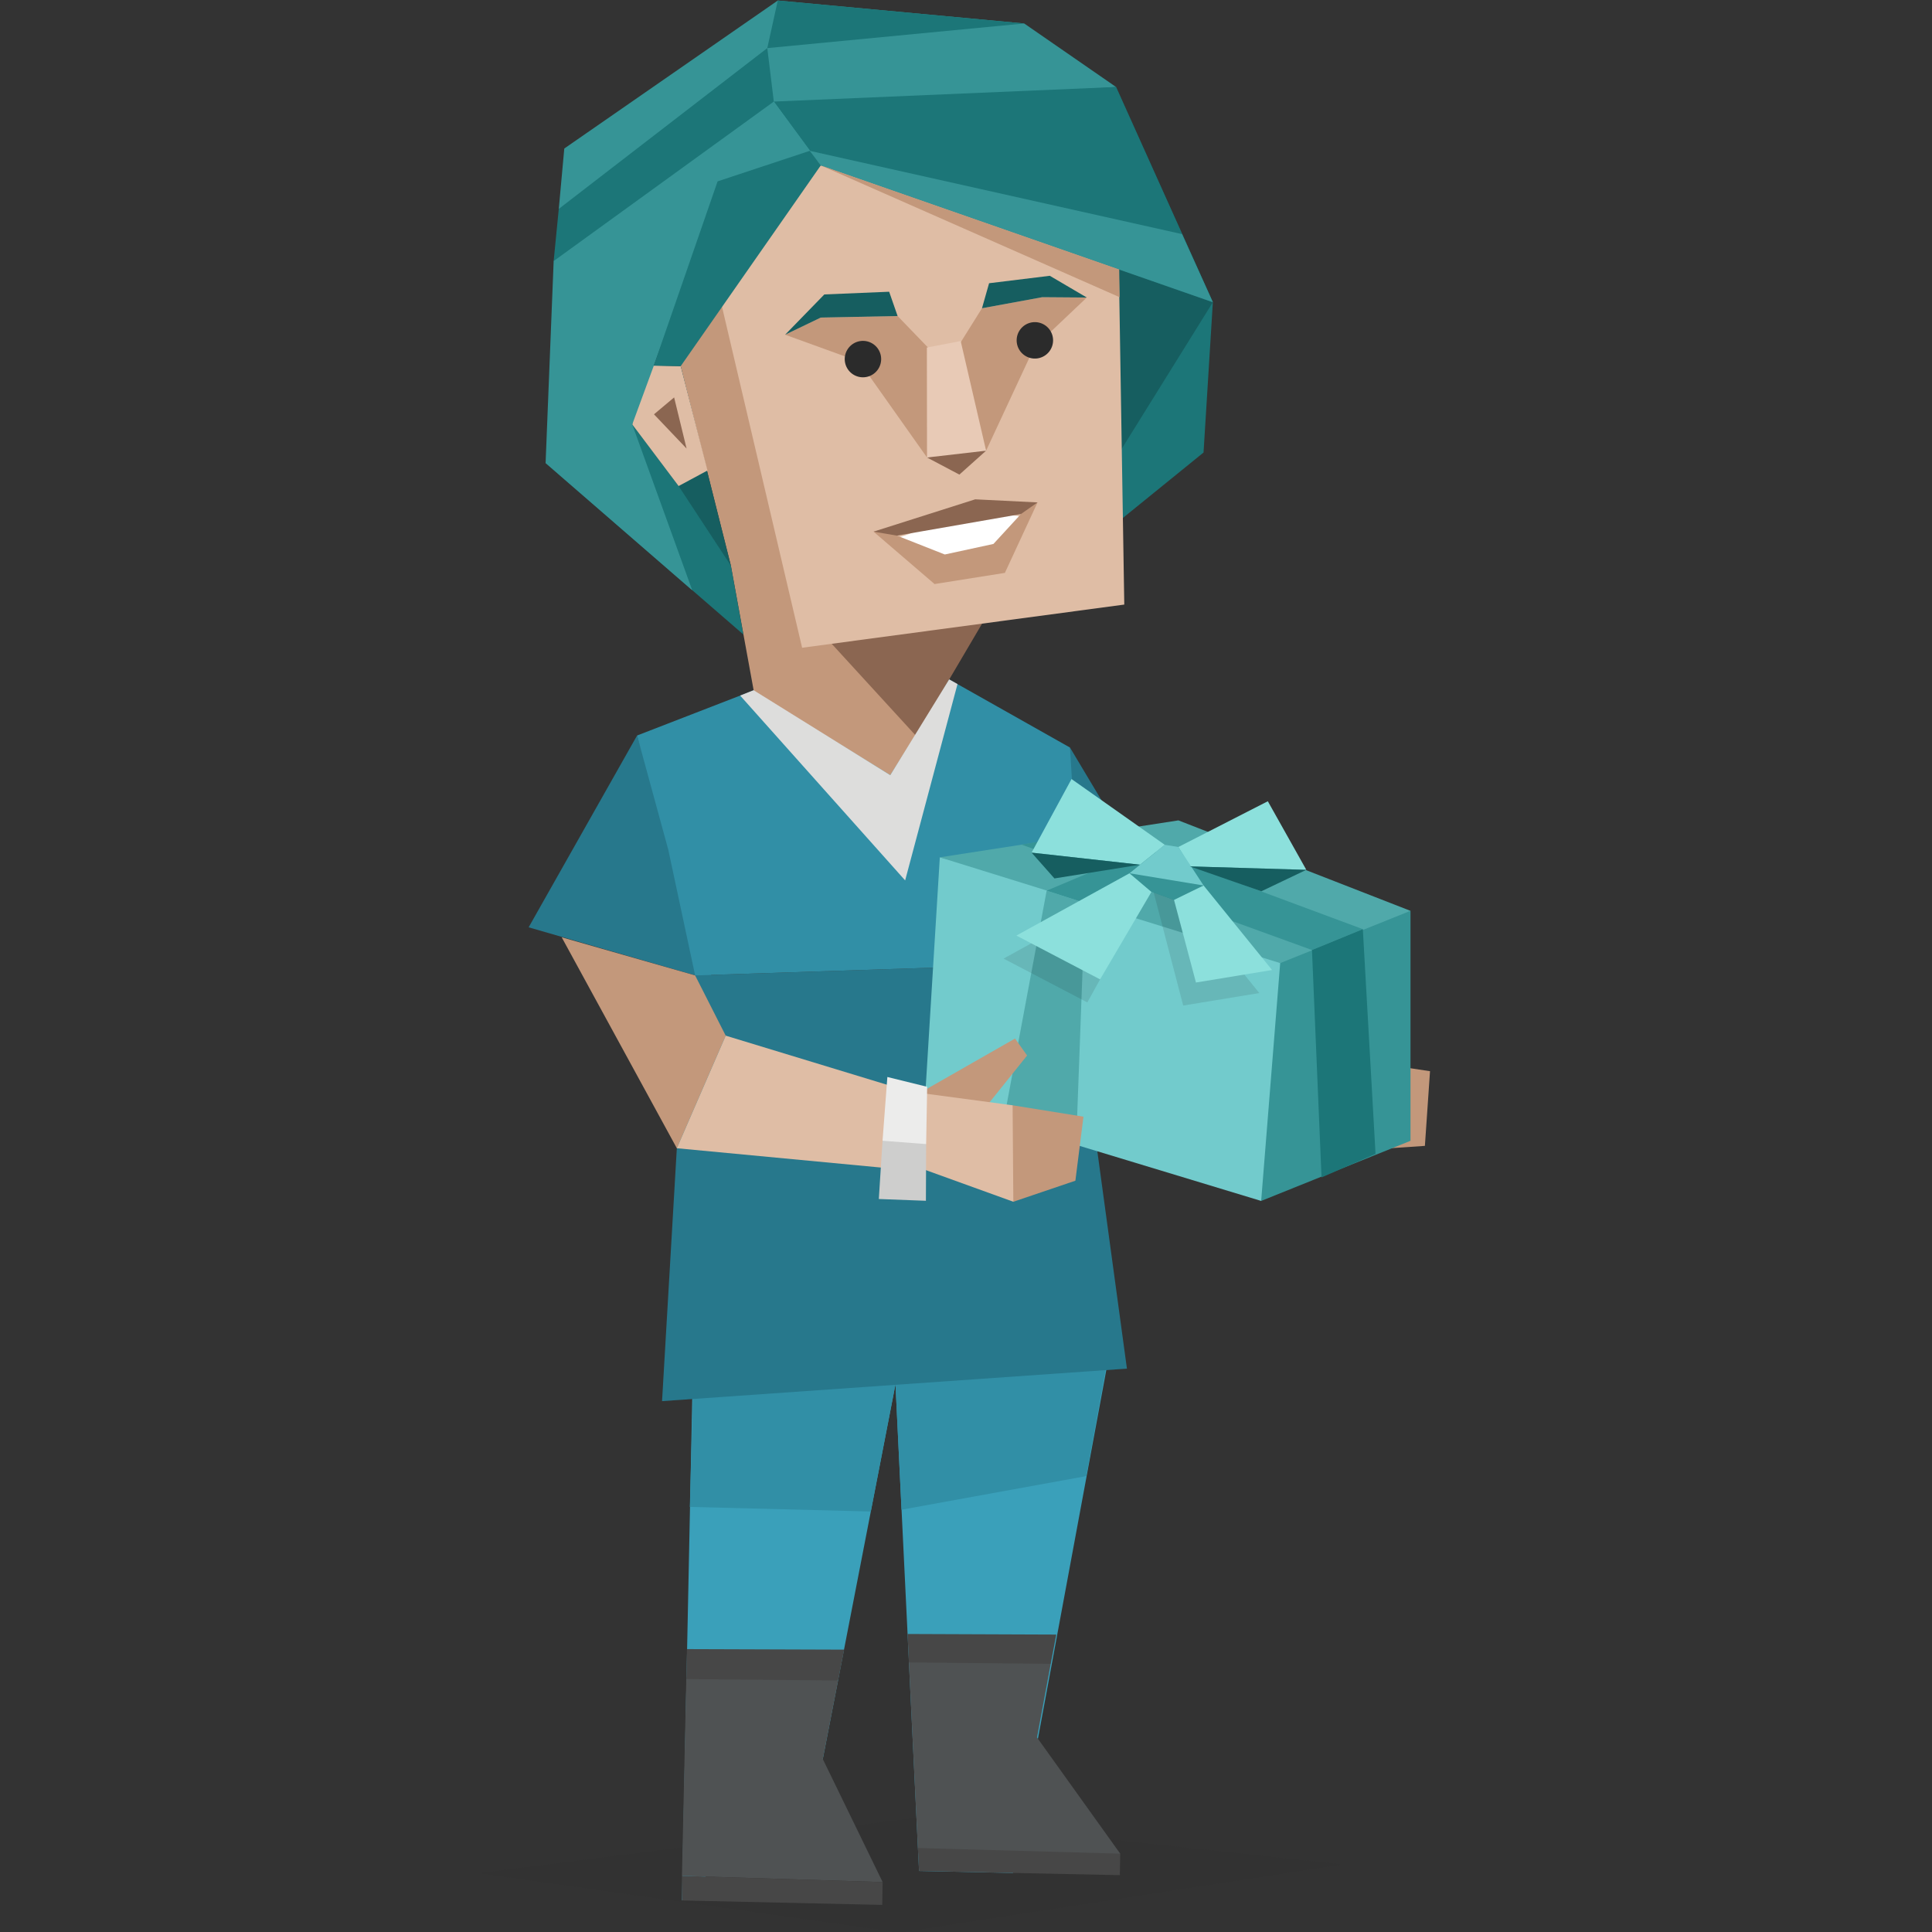 <svg id="illustration" xmlns="http://www.w3.org/2000/svg" viewBox="0 0 400 400"><rect x="0" y="0" width="400" height="400" fill="#333333" stroke="none"/><defs><style>.cls-1,.cls-14{fill:#2b2b2b;}.cls-1{fill-opacity:0.1;}.cls-2{fill:#3aa0ba;}.cls-2,.cls-3,.cls-4,.cls-5{fill-rule:evenodd;}.cls-3,.cls-9{fill:#27788c;}.cls-4{fill:#4f5253;}.cls-5{fill:#474747;}.cls-6{fill:#318fa6;}.cls-7{fill:#c3987b;}.cls-8{fill:#1c7678;}.cls-10{fill:#dfbda5;}.cls-11{fill:#8b6651;}.cls-12{fill:#369496;}.cls-13{fill:#165e60;}.cls-15{fill:#e8cab6;}.cls-16{fill:#fff;}.cls-17{fill:#72cbcc;}.cls-18{fill:#50a9aa;}.cls-19{opacity:0.1;}.cls-20{fill:#8ce0dc;}.cls-21{fill:#ececeb;}.cls-22{fill:#cececd;}.cls-23{fill:#dddddc;}</style></defs><title>Defender (ISFJ) personality</title><polygon class="cls-1" points="189.06 376.45 99.07 387.82 186.24 400.11 277.93 386.02 189.06 376.45"/><polygon class="cls-2" points="229.63 280.52 209.74 387.78 190.28 387.37 185.4 286.61 182.9 274.11 193.61 281.84 216.09 271.47 229.63 280.52"/><polygon class="cls-2" points="180.25 270.08 185.4 286.61 170.35 364.19 141.19 393.47 143.71 270.48 180.25 270.08"/><path class="cls-3" d="M222.06,278.35l-32.17,6L148.8,267.56,158,243.61s66.37,6.72,65.67,7.88S222.06,278.35,222.06,278.35Z"/><polygon class="cls-4" points="162.53 344.23 173.52 347.93 170.35 364.19 182.74 389.66 141.19 388.38 142.09 347.64 143.25 344.46 162.53 344.23"/><polygon class="cls-5" points="174.77 341.54 173.52 347.93 142.09 347.64 142.23 341.43 174.77 341.54"/><polygon class="cls-5" points="182.74 389.66 182.66 394.39 141.19 393.47 141.19 388.38 182.74 389.66"/><polygon class="cls-5" points="224.31 377.72 231.93 383.78 231.85 388.23 190.28 387.37 190.04 382.61 192.71 361.94 224.31 377.72"/><polygon class="cls-4" points="214.67 340.96 217.54 344.48 214.7 359.72 231.93 383.78 190.04 382.61 188.18 344.18 188.75 341.18 214.67 340.96"/><polygon class="cls-5" points="218.69 338.42 217.54 344.48 188.18 344.18 187.91 338.3 218.69 338.42"/><polygon class="cls-6" points="185.4 286.61 229.24 281.78 224.9 305.61 186.65 312.57 185.4 286.61"/><polygon class="cls-6" points="143.57 284.78 142.82 311.99 180.29 312.94 185.4 286.61 143.57 284.78"/><polygon class="cls-7" points="242.24 215.1 235.66 193.08 217.64 202.87 241.07 238.91 242.24 215.1"/><polygon class="cls-8" points="207.57 127.45 249.18 93.69 251.11 62.57 230.37 71.13 220.96 88.14 227.7 102.68 207.57 127.45"/><polygon class="cls-9" points="217.83 180.02 221.53 154.77 241.96 188.95 214.76 207.66 217.83 180.02"/><polygon class="cls-9" points="148.03 204.47 143.92 201.95 109.45 191.99 131.9 152.28 148.03 204.47"/><polygon class="cls-9" points="143.92 201.95 221.89 199.41 233.32 283.36 137.07 290.09 140.13 237.73 143.92 201.95"/><polygon class="cls-6" points="221.53 154.77 195.38 140.02 186.59 139.38 157.84 142.23 131.9 152.28 138.35 175.88 143.92 201.95 221.89 199.41 222.75 174.98 221.53 154.77"/><polygon class="cls-10" points="267.75 220.91 263.81 213.77 242.24 215.1 241.07 238.91 262.88 231.47 267.75 220.91"/><polygon class="cls-7" points="296.07 221.78 295.01 237.24 275.68 238.55 276.11 228.01 282.12 219.69 296.07 221.78"/><polygon class="cls-10" points="262.88 231.47 275.68 238.55 282.12 219.69 277.65 214.22 269.41 221.45 262.88 231.47"/><polygon class="cls-11" points="203.7 128.49 196.8 127.16 166.44 131.34 179.31 146.13 189.53 152.55 203.7 128.49"/><polygon class="cls-7" points="172.15 133.24 189.53 152.22 184.32 160.49 156.07 143.11 151.32 117.11 140.93 75.81 133.57 46.11 153.34 48.68 160.47 96.14 194.6 127.18 172.15 133.24"/><polygon class="cls-7" points="287.54 210.21 288.13 213.52 262.88 231.47 263.81 213.77 287.54 210.21"/><polygon class="cls-12" points="161.03 0.11 212.05 4.86 231.07 18.01 215.52 27.66 115.69 43.25 116.83 30.75 161.03 0.11"/><polygon class="cls-8" points="158.86 9.96 115.69 43.25 114.63 54.05 125.36 69.77 160.21 21.03 158.86 9.96"/><polygon class="cls-13" points="180.69 38.9 166.03 22.63 231.07 18.01 251.11 62.57 231.24 94.53 180.69 38.9"/><polygon class="cls-10" points="232.77 125.17 166.07 134.11 146.25 49.74 164.79 32.63 231.38 38.96 232.77 125.17"/><polygon class="cls-7" points="214.12 71.92 225.01 61.6 215.79 61.53 203.31 63.82 197.73 72.74 198.79 85.88 204.16 93.31 214.12 71.92"/><polygon class="cls-7" points="193.44 73.31 196.03 85.96 191.93 94.72 177.88 74.85 162.55 69.3 169.93 65.75 185.84 65.43 193.44 73.31"/><path class="cls-14" d="M178.16,70.61a3.77,3.77,0,1,0,4.24,3.23A3.77,3.77,0,0,0,178.16,70.61Z"/><polygon class="cls-11" points="198.63 98.26 204.16 93.31 198.16 92.93 191.93 94.72 198.63 98.26"/><polygon class="cls-15" points="191.9 71.95 198.9 70.61 204.16 93.31 191.93 94.72 191.9 71.95"/><path class="cls-14" d="M213.75,66.73A3.77,3.77,0,1,0,218,70,3.77,3.77,0,0,0,213.75,66.73Z"/><polygon class="cls-13" points="225.01 61.6 215.79 61.53 203.31 63.82 204.78 58.64 217.35 57.1 225.01 61.6"/><polygon class="cls-13" points="162.55 69.3 169.93 65.75 185.84 65.43 184.09 60.4 170.67 60.96 162.55 69.3"/><polygon class="cls-8" points="231.07 18.01 251.11 62.57 169.93 34.25 160.21 21.03 231.07 18.01"/><polygon class="cls-8" points="161.03 0.11 212.05 4.86 158.86 9.96 161.03 0.11"/><polygon class="cls-12" points="169.93 34.25 251.11 62.57 244.73 48.47 167.65 31.23 169.93 34.25"/><polyline class="cls-7" points="169.93 34.25 231.8 61.53 231.72 55.8 169.93 34.25"/><polygon class="cls-13" points="126.07 90.74 140.93 75.81 151.32 117.11 126.07 90.74"/><polygon class="cls-8" points="112.96 95.87 153.9 131.36 151.32 117.11 140.5 100.63 130.9 87.87 112.96 95.87"/><polygon class="cls-10" points="146.48 97.41 140.5 100.63 130.9 87.87 132.95 75.6 140.93 75.81 146.48 97.41"/><polygon class="cls-12" points="114.63 54.05 160.21 21.03 169.93 34.25 140.84 60.79 130.9 87.87 143.32 122.21 112.96 95.87 114.63 54.05"/><polygon class="cls-11" points="142.15 92.87 139.57 82.28 135.4 85.78 142.15 92.87"/><polygon class="cls-8" points="169.93 34.25 140.93 75.81 135.35 75.72 148.57 37.55 167.65 31.23 169.93 34.25"/><path class="cls-16" d="M211.75,107l-9.84-1.5s-16.67,6.4-16.51,5.83,10.2,6.27,10.2,6.27L205.87,115l6-8Z"/><polygon class="cls-7" points="209.97 106.15 211.37 106.43 205.68 112.62 195.61 114.8 185.72 110.9 187.54 109.88 180.85 110.07 193.49 120.92 208.05 118.61 214.81 104.02 209.97 106.15"/><polygon class="cls-11" points="214.81 104.02 201.91 103.38 180.85 110.07 185.72 110.9 211.37 106.43 214.81 104.02"/><polygon class="cls-7" points="150.25 214.42 143.92 201.95 116.29 194.05 140.13 237.73 150.25 214.42"/><polygon class="cls-12" points="292.03 188.58 292.03 236.19 261.11 248.64 253.21 224.29 255.19 197.24 292.03 188.58"/><polygon class="cls-17" points="224.51 184.61 244 180.46 265.05 199.4 261.11 248.64 191.51 227.54 194.58 177.5 224.51 184.61"/><polygon class="cls-18" points="292.03 188.58 243.98 169.85 194.58 177.5 265.05 199.4 292.03 188.58"/><polygon class="cls-12" points="282.16 192.37 227.61 172.11 211.49 174.86 271.63 196.69 282.16 192.37"/><polygon class="cls-8" points="284.79 238.9 282.16 192.37 271.63 196.69 273.61 243.77 284.79 238.9"/><polygon class="cls-18" points="222.77 237.72 224.64 186.96 216.7 184.4 207.5 233.64 222.77 237.72"/><polygon class="cls-12" points="262.33 177.7 233.85 185.33 224.64 186.96 216.7 184.4 226.49 180.28 250.96 173.53 262.33 177.7"/><polygon class="cls-19" points="246.54 188.1 244.18 183.88 231.21 185.56 207.78 198.47 225.12 207.54 227.76 202.77 233.24 189.86 237.9 181.11 244.97 208.19 260.73 205.6 246.54 188.1"/><polygon class="cls-20" points="241.16 174.91 236.03 179.03 213.58 176.53 221.85 161.29 241.16 174.91"/><polygon class="cls-20" points="243.97 175.36 262.49 165.89 270.46 180.09 246.36 179.38 243.97 175.36"/><polygon class="cls-20" points="242.88 185.6 249.19 183.33 263.37 200.83 247.61 203.42 242.88 185.6"/><polygon class="cls-20" points="238.79 183.98 233.85 180.8 210.43 193.7 227.76 202.77 238.79 183.98"/><polygon class="cls-17" points="243.97 175.36 249.19 183.33 242.88 185.6 238.36 184.63 233.85 180.8 241.16 174.91 243.97 175.36"/><polygon class="cls-13" points="270.46 180.09 261.15 184.53 246.36 179.38 270.46 180.09"/><polygon class="cls-13" points="236.03 179.03 213.58 176.53 218.31 181.87 236.03 179.03"/><polygon class="cls-12" points="249.19 183.33 243.07 186.32 238.36 184.63 233.85 180.8 249.19 183.33"/><polygon class="cls-7" points="210.15 215.02 190.45 226.27 196.81 230.08 204.69 228.46 212.65 218.53 210.15 215.02"/><polygon class="cls-7" points="224.32 231.2 222.65 244.45 209.8 248.81 204.19 235.08 209.65 228.84 224.32 231.2"/><polygon class="cls-10" points="190.38 241.79 209.8 248.81 209.65 228.84 190.45 226.27 187.53 235.47 190.38 241.79"/><polygon class="cls-10" points="150.25 214.42 183.92 224.67 187.15 233.23 182.62 241.75 140.13 237.73 150.25 214.42"/><polygon class="cls-21" points="183.72 222.98 182.72 236.18 187.37 239.33 191.75 236.87 191.96 225.01 183.72 222.98"/><polygon class="cls-22" points="182.72 236.18 191.75 236.87 191.7 248.61 181.95 248.24 182.72 236.18"/><polygon class="cls-23" points="156.03 142.9 184.32 160.49 196.52 140.66 198.24 141.63 187.4 182.28 153.24 144.01 156.03 142.9"/></svg>



